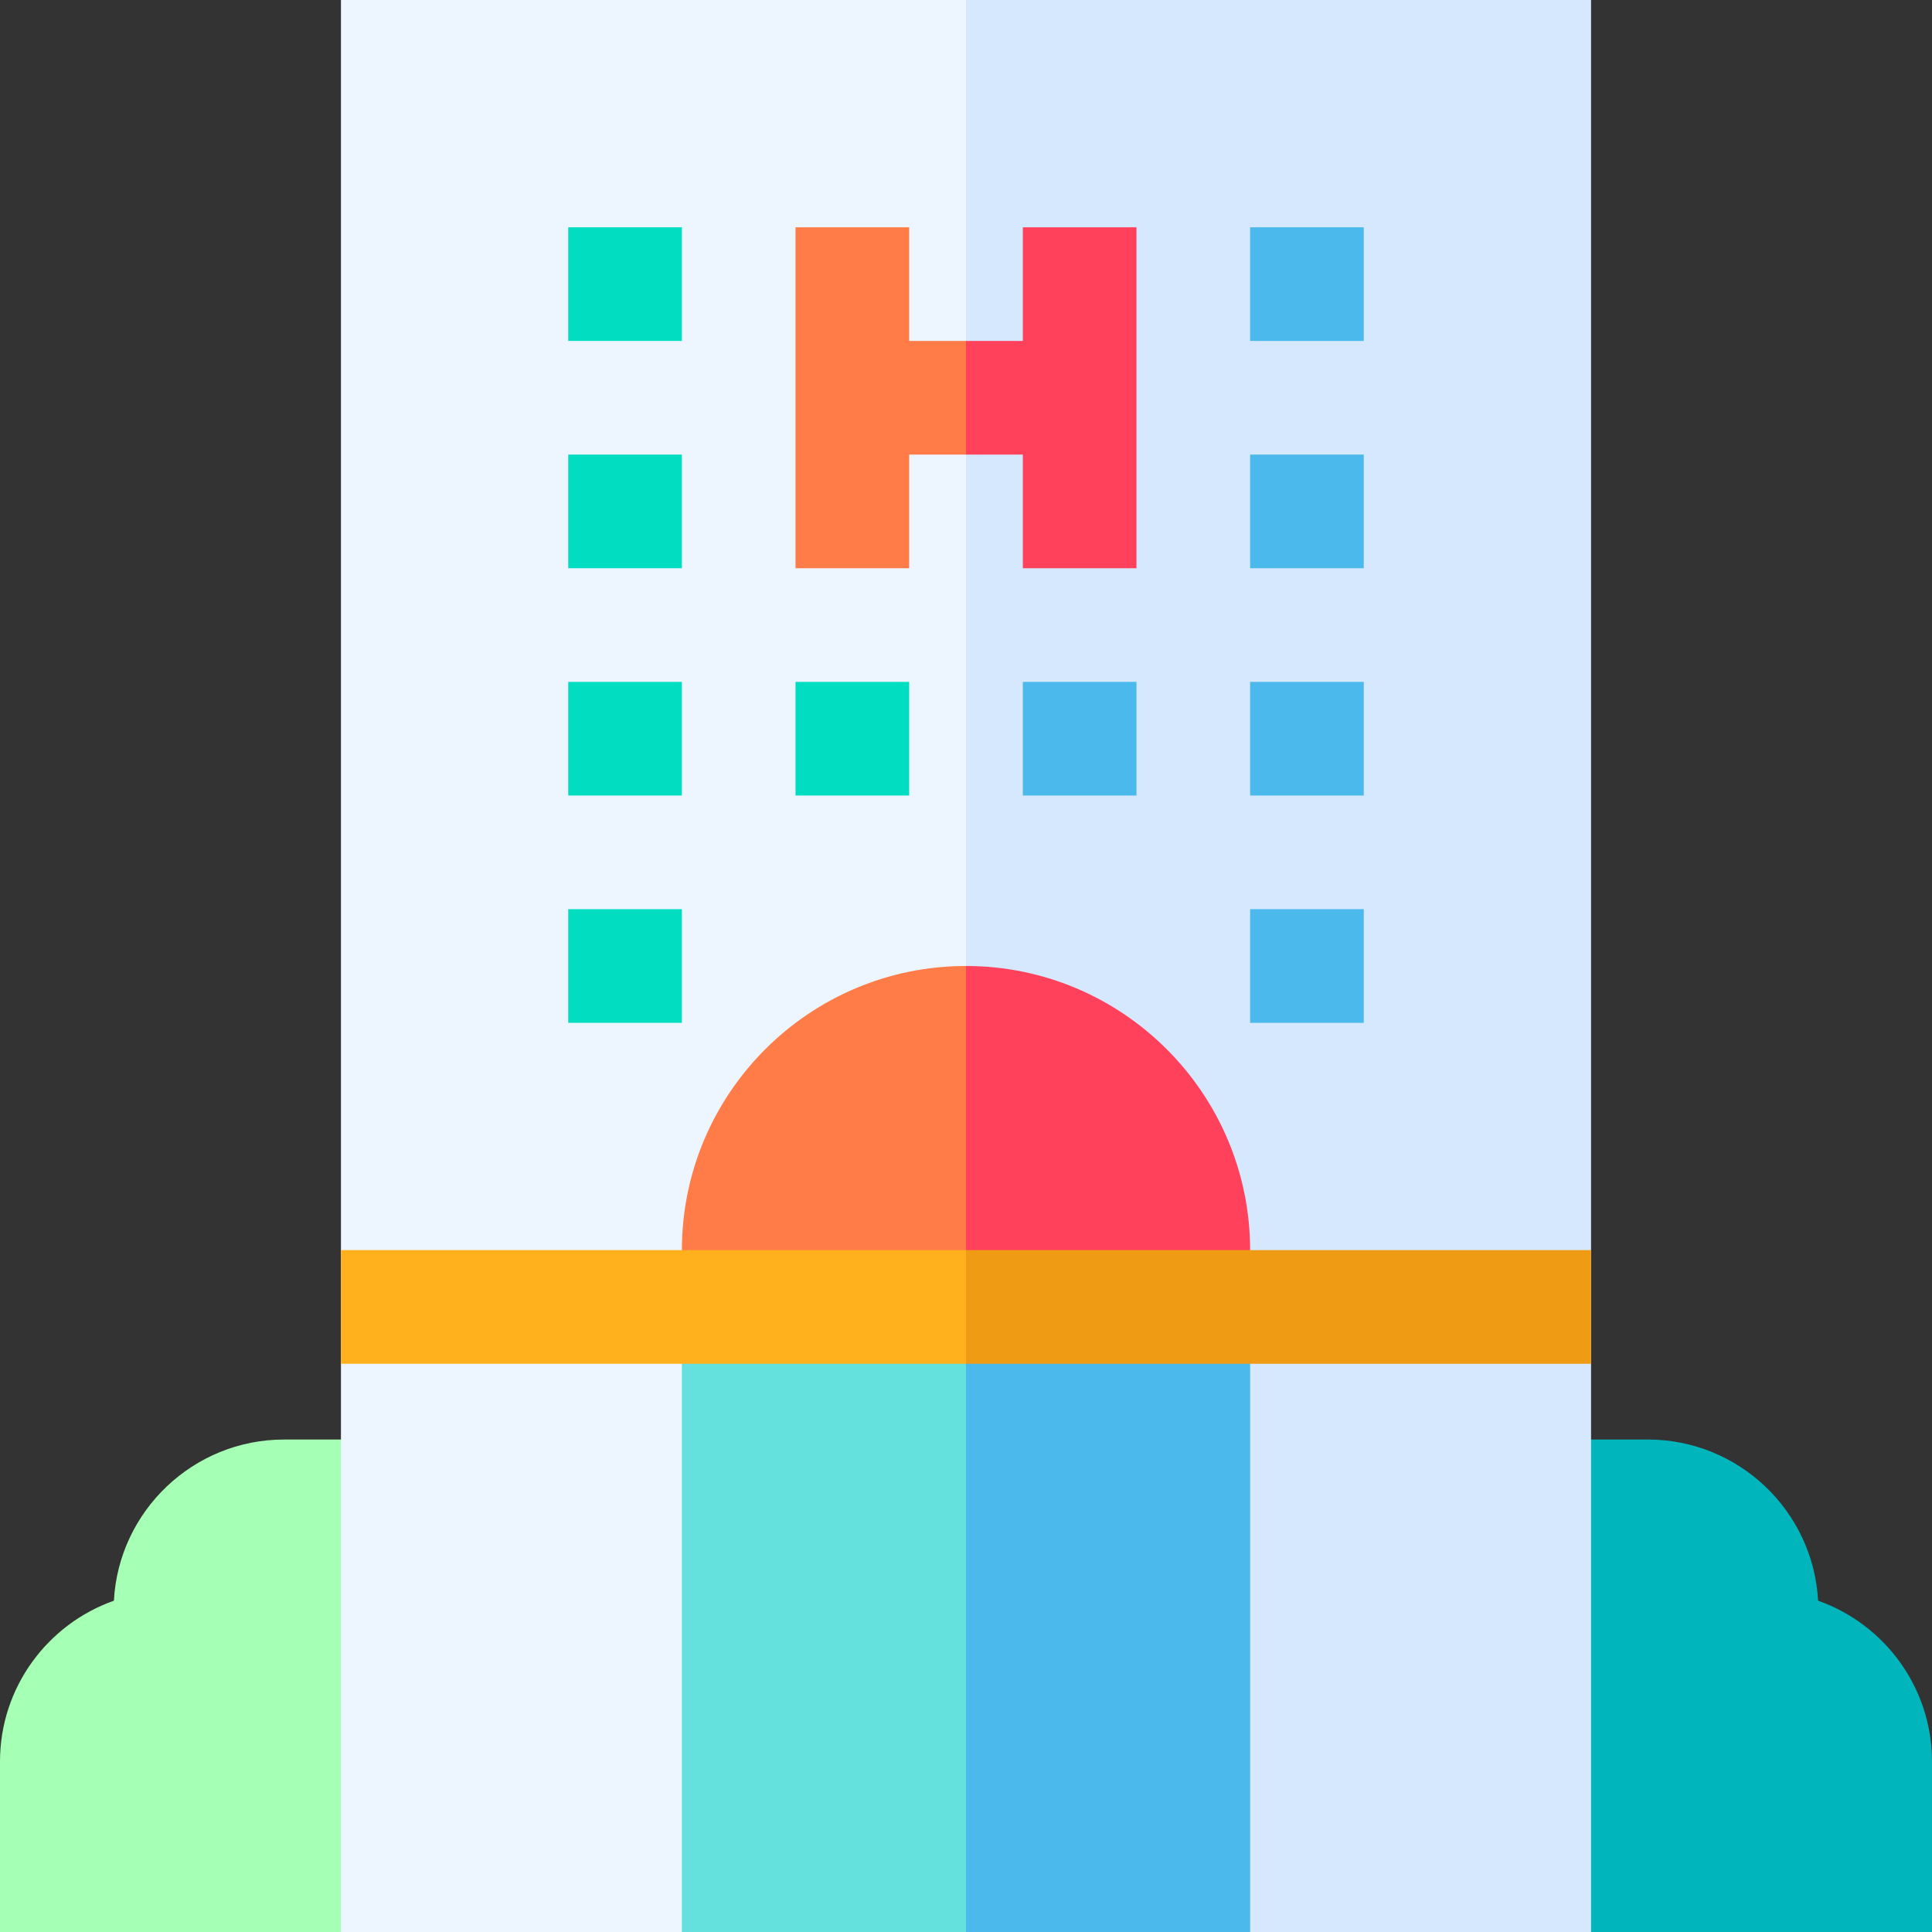 <svg id="Capa_1" enable-background="new 0 0 510 510" height="512" viewBox="0 0 510 510" width="512" xmlns="http://www.w3.org/2000/svg"><rect x="0" y="0" width="510" height="510" fill="#333333" stroke="none"/><g><path d="m114.269 380h-39.269c-23.991 0-43.657 18.869-44.934 42.547-17.495 6.173-30.066 22.872-30.066 42.453v45h120.769z" fill="#a5ffb4"/><path d="m479.934 422.547c-1.277-23.678-20.943-42.547-44.934-42.547h-39.269l-6.5 130h120.769v-45c0-19.581-12.571-36.28-30.066-42.453z" fill="#00b5bc"/><path d="m255 0 47.5 510h-212.5v-510z" fill="#edf5ff"/><path d="m255 0h165v510h-165z" fill="#d5e8fe"/><path d="m255 330 22.5 180h-97.5v-180z" fill="#64e1dc"/><path d="m255 330h75v180h-75z" fill="#4bb9ec"/><path d="m330 330-70.85 19.55-4.15-1.03v-93.52c41.35 0 75 33.64 75 75z" fill="#ff415b"/><path d="m255 255v93.52l-75-18.52c0-41.36 33.65-75 75-75z" fill="#ff7c48"/><path d="m150 60h30v30h-30z" fill="#00ddc1"/><path d="m330 60h30v30h-30z" fill="#4bb9ec"/><path d="m150 120h30v30h-30z" fill="#00ddc1"/><path d="m330 120h30v30h-30z" fill="#4bb9ec"/><path d="m150 180h30v30h-30z" fill="#00ddc1"/><path d="m210 180h30v30h-30z" fill="#00ddc1"/><path d="m270 180h30v30h-30z" fill="#4bb9ec"/><path d="m330 180h30v30h-30z" fill="#4bb9ec"/><path d="m150 240h30v30h-30z" fill="#00ddc1"/><path d="m330 240h30v30h-30z" fill="#4bb9ec"/><path d="m300 60v90h-30v-30h-15v-30h15v-30z" fill="#ff415b"/><path d="m255 90v30h-15v30h-30v-90h30v30z" fill="#ff7c48"/><path d="m255 330h165v30h-165z" fill="#ef9b14"/><path d="m90 330h165v30h-165z" fill="#ffb01c"/></g></svg>